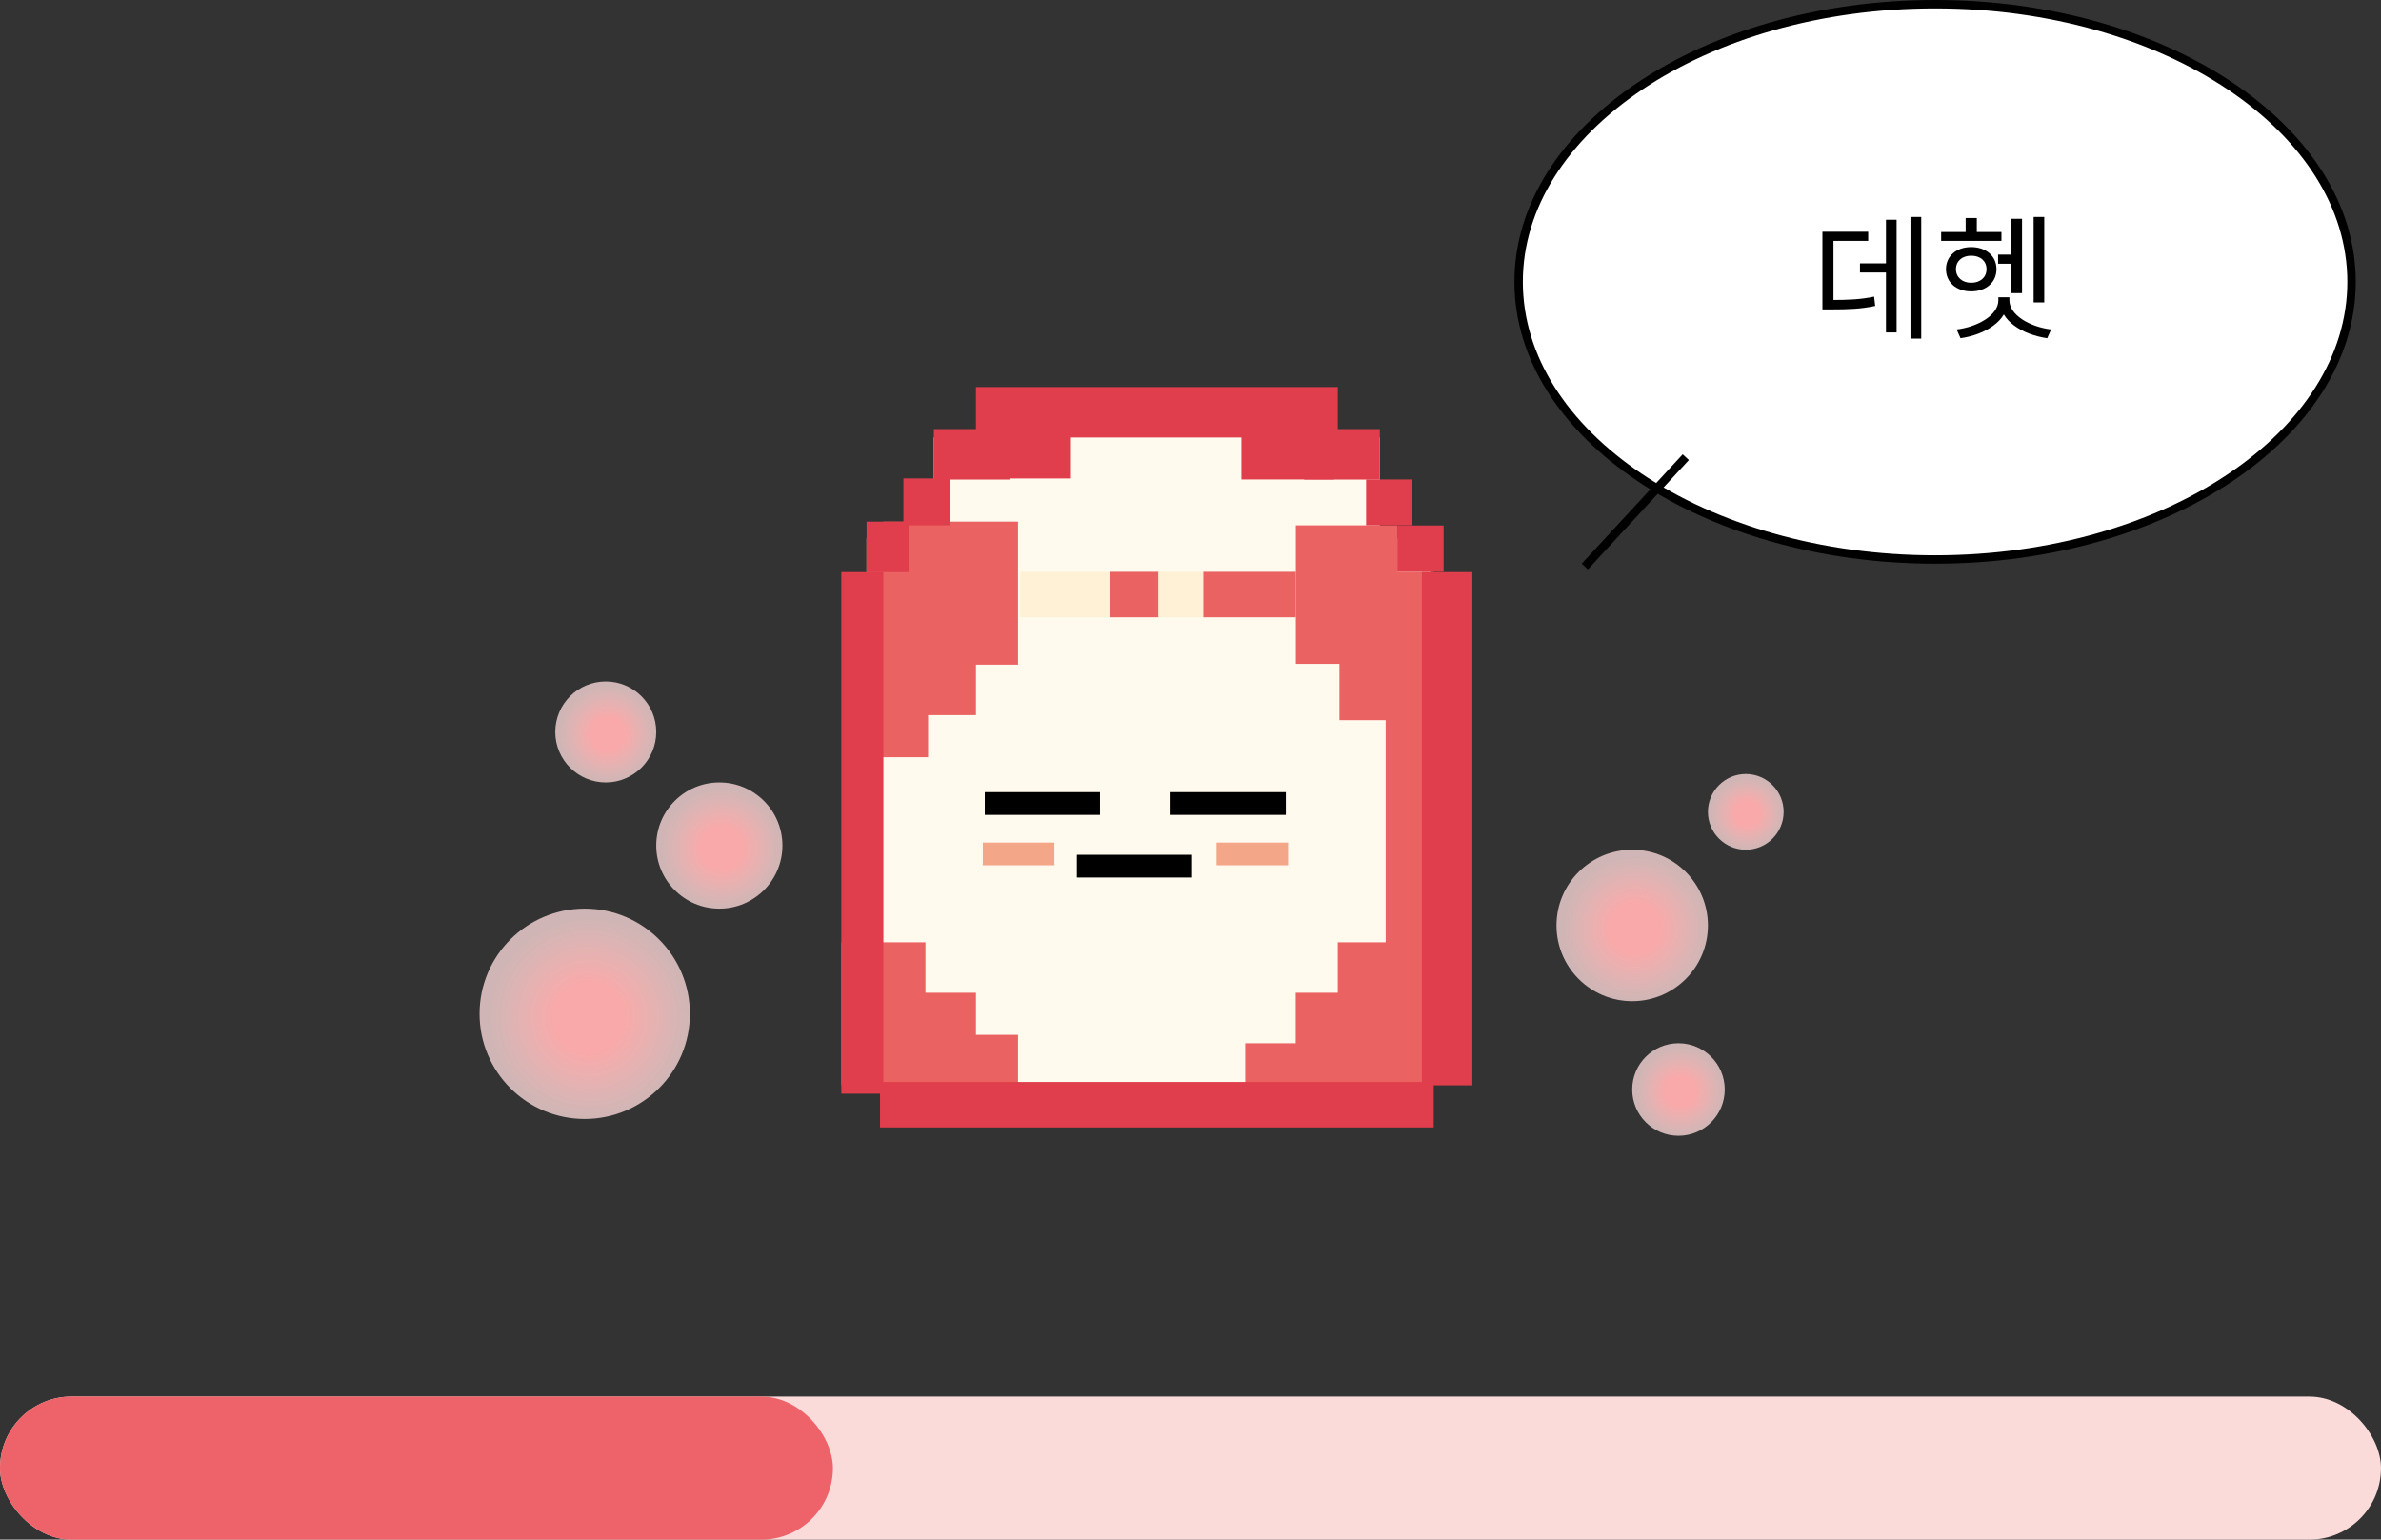 <svg width="283" height="183" viewBox="0 0 283 183" fill="none" xmlns="http://www.w3.org/2000/svg">
<rect x="0" y="0" width="283" height="183" fill="#333333" stroke="none"/>
<circle cx="72" cy="87" r="6" fill="url(#paint0_radial_78_5)"/>
<circle cx="69.5" cy="120.5" r="12.5" fill="url(#paint1_radial_78_5)"/>
<circle cx="199.5" cy="129.5" r="5.5" fill="url(#paint2_radial_78_5)"/>
<circle cx="85.5" cy="100.5" r="7.5" fill="url(#paint3_radial_78_5)"/>
<circle cx="194" cy="110" r="9" fill="url(#paint4_radial_78_5)"/>
<circle cx="207.5" cy="96.5" r="4.5" fill="url(#paint5_radial_78_5)"/>
<path d="M279.5 33.5C279.5 42.533 274.036 50.77 265.077 56.773C256.122 62.773 243.722 66.5 230 66.5C216.278 66.5 203.878 62.773 194.923 56.773C185.964 50.77 180.5 42.533 180.5 33.5C180.5 24.467 185.964 16.23 194.923 10.227C203.878 4.227 216.278 0.5 230 0.5C243.722 0.5 256.122 4.227 265.077 10.227C274.036 16.23 279.5 24.467 279.5 33.5Z" fill="white" stroke="black"/>
<line x1="200.367" y1="54.339" x2="188.367" y2="67.339" stroke="black"/>
<path d="M227.073 25.784H228.353V40.248H227.073V25.784ZM221.073 31.304H224.705V32.392H221.073V31.304ZM224.161 26.12H225.425V39.512H224.161V26.12ZM216.609 35.656H217.537C219.793 35.656 221.153 35.592 222.753 35.256L222.881 36.36C221.233 36.712 219.841 36.776 217.537 36.776H216.609V35.656ZM216.609 27.544H222.049V28.632H217.921V36.088H216.609V27.544ZM241.712 25.784H242.976V35.944H241.712V25.784ZM237.488 30.264H239.68V31.352H237.488V30.264ZM239.072 26.008H240.336V34.84H239.072V26.008ZM230.72 27.576H237.888V28.632H230.72V27.576ZM234.288 29.368C236.048 29.368 237.296 30.424 237.296 31.992C237.296 33.576 236.048 34.632 234.288 34.632C232.544 34.632 231.296 33.576 231.296 31.992C231.296 30.424 232.544 29.368 234.288 29.368ZM234.288 30.392C233.216 30.392 232.48 31.032 232.48 31.992C232.48 32.952 233.216 33.608 234.288 33.608C235.392 33.608 236.112 32.952 236.112 31.992C236.112 31.032 235.392 30.392 234.288 30.392ZM233.632 25.912H234.96V28.296H233.632V25.912ZM237.52 35.336H238.64V35.688C238.64 38.12 235.984 39.768 233.024 40.2L232.56 39.16C235.136 38.84 237.52 37.432 237.52 35.688V35.336ZM237.696 35.336H238.832V35.688C238.832 37.432 241.216 38.84 243.792 39.16L243.328 40.2C240.368 39.768 237.696 38.12 237.696 35.688V35.336Z" fill="black"/>
<rect y="166" width="283" height="17" rx="8.5" fill="#FBDADA"/>
<rect y="166" width="99" height="17" rx="8.5" fill="#ED6369"/>
<path d="M148.487 49.98H126.513V80.386H148.487V49.98Z" fill="#FFFAED"/>
<path d="M170 64H103V128H170V64Z" fill="#FFFAED"/>
<path d="M164 52H111V129H164V52Z" fill="#FFFAED"/>
<path d="M166.074 62.44H154.015V78.906H166.074V62.44Z" fill="#EB6262"/>
<path d="M170.4 67.967H159.197V85.599H170.4V67.967Z" fill="#EB6262"/>
<path d="M121 62H105V79H121V62Z" fill="#EB6262"/>
<path d="M116 64H103V85H116V64Z" fill="#EB6262"/>
<path d="M110.311 84.474H104.601V90.006H110.311V84.474Z" fill="#EB6262"/>
<path d="M170.405 85.082H164.694V128.609H170.405V85.082Z" fill="#EB6262"/>
<path d="M170 112H159V133H170V112Z" fill="#EB6262"/>
<path d="M170 118H154V129H170V118Z" fill="#EB6262"/>
<path d="M169 124H148V129H169V124Z" fill="#EB6262"/>
<path d="M110 112H100V129H110V112Z" fill="#EB6262"/>
<path d="M116 118H103V129H116V118Z" fill="#EB6262"/>
<path d="M121 123H103V129H121V123Z" fill="#EB6262"/>
<path d="M137.695 67.967H131.985V73.373H137.695V67.967Z" fill="#EB6262"/>
<path d="M154.014 67.967H143V73.373H154.014V67.967Z" fill="#EB6262"/>
<path d="M105 68H100V130H105V68Z" fill="#E03E4C"/>
<path d="M175 68H169V129H175V68Z" fill="#E03E4C"/>
<path d="M170.405 128.604H104.601V134.009H170.405V128.604Z" fill="#E03E4C"/>
<path d="M158.564 51.338H147.549V56.988H158.564V51.338Z" fill="#E03E4C"/>
<path d="M127.294 51.465H116.279V56.871H127.294V51.465Z" fill="#E03E4C"/>
<path d="M120 51H111V57H120V51Z" fill="#E03E4C"/>
<path d="M112.887 56.866H107.379V62.44H112.887V56.866Z" fill="#E03E4C"/>
<path d="M108 62H103V68H108V62Z" fill="#E03E4C"/>
<path d="M164 51H155V57H164V51Z" fill="#E03E4C"/>
<path d="M167.874 56.988H162.367V62.439H167.874V56.988Z" fill="#E03E4C"/>
<path d="M171.581 62.459H166.074V67.967H171.581V62.459Z" fill="#E03E4C"/>
<path d="M159 46H116V52H159V46Z" fill="#E03E4C"/>
<path d="M130.743 94.155H117.05V96.858H130.743V94.155Z" fill="black"/>
<path d="M152.828 94.155H139.135V96.858H152.828V94.155Z" fill="black"/>
<path d="M141.686 101.599H127.994V104.302H141.686V101.599Z" fill="black"/>
<path d="M125.321 100.144H116.817V102.847H125.321V100.144Z" fill="#F4A688"/>
<path d="M153.097 100.144H144.592V102.847H153.097V100.144Z" fill="#F4A688"/>
<path d="M131.985 67.967H121.274V73.373H131.985V67.967Z" fill="#FEF1D5"/>
<path d="M143 67.967H137.695V73.373H143V67.967Z" fill="#FEF1D5"/>
<defs>
<radialGradient id="paint0_radial_78_5" cx="0" cy="0" r="1" gradientUnits="userSpaceOnUse" gradientTransform="translate(72.24 87.24) rotate(92.386) scale(5.765)">
<stop offset="0.345" stop-color="#F9A9A9"/>
<stop offset="1" stop-color="#FBDADA" stop-opacity="0.78"/>
</radialGradient>
<radialGradient id="paint1_radial_78_5" cx="0" cy="0" r="1" gradientUnits="userSpaceOnUse" gradientTransform="translate(70 121) rotate(92.386) scale(12.01)">
<stop offset="0.345" stop-color="#F9A9A9"/>
<stop offset="1" stop-color="#FBDADA" stop-opacity="0.78"/>
</radialGradient>
<radialGradient id="paint2_radial_78_5" cx="0" cy="0" r="1" gradientUnits="userSpaceOnUse" gradientTransform="translate(199.72 129.72) rotate(92.386) scale(5.285)">
<stop offset="0.345" stop-color="#F9A9A9"/>
<stop offset="1" stop-color="#FBDADA" stop-opacity="0.78"/>
</radialGradient>
<radialGradient id="paint3_radial_78_5" cx="0" cy="0" r="1" gradientUnits="userSpaceOnUse" gradientTransform="translate(85.8 100.8) rotate(92.386) scale(7.206)">
<stop offset="0.345" stop-color="#F9A9A9"/>
<stop offset="1" stop-color="#FBDADA" stop-opacity="0.78"/>
</radialGradient>
<radialGradient id="paint4_radial_78_5" cx="0" cy="0" r="1" gradientUnits="userSpaceOnUse" gradientTransform="translate(194.36 110.36) rotate(92.386) scale(8.648)">
<stop offset="0.345" stop-color="#F9A9A9"/>
<stop offset="1" stop-color="#FBDADA" stop-opacity="0.78"/>
</radialGradient>
<radialGradient id="paint5_radial_78_5" cx="0" cy="0" r="1" gradientUnits="userSpaceOnUse" gradientTransform="translate(207.68 96.68) rotate(92.386) scale(4.324)">
<stop offset="0.345" stop-color="#F9A9A9"/>
<stop offset="1" stop-color="#FBDADA" stop-opacity="0.78"/>
</radialGradient>
</defs>
</svg>
